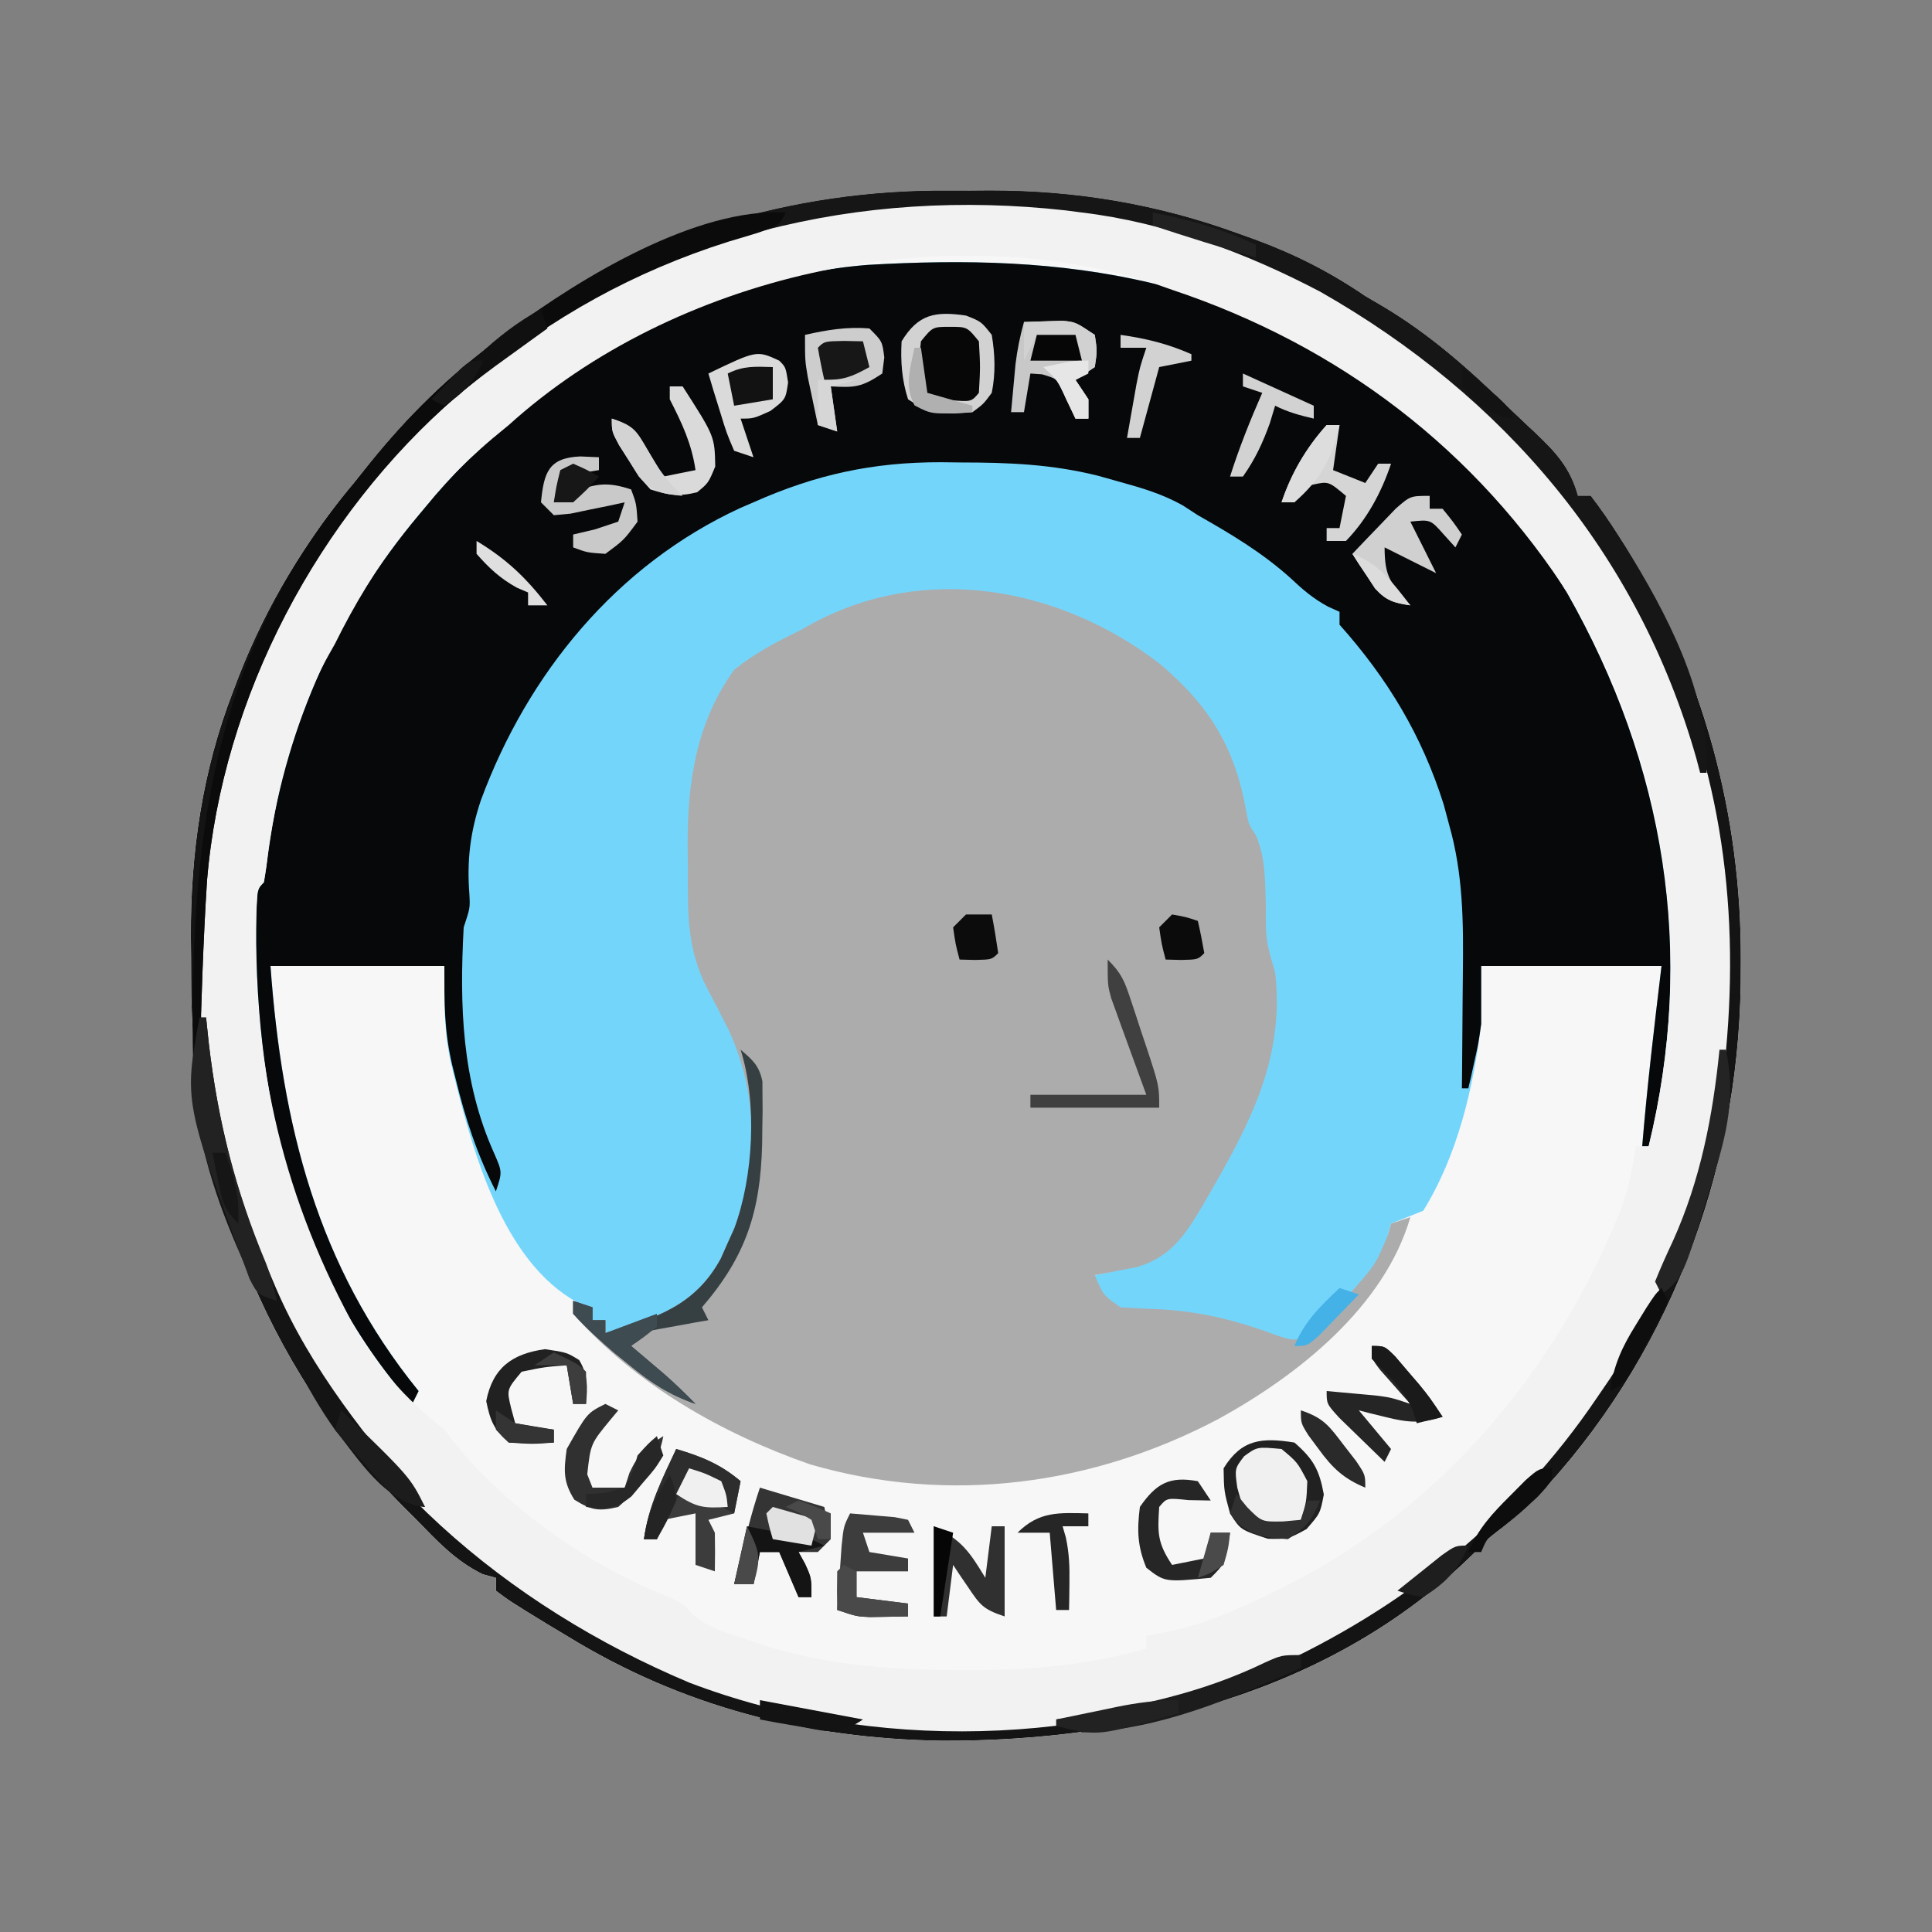 <?xml version="1.0" encoding="UTF-8"?>
<svg version="1.1" xmlns="http://www.w3.org/2000/svg" width="300" height="300">
<rect width="100%" height="100%" fill="#808080" stroke="none"/>
<path d="M0 0 C2.073 0.016 4.144 0 6.217 -0.019 C19.586 -0.042 32.356 2.097 44.948 6.704 C45.797 7.008 46.647 7.313 47.522 7.627 C53.696 9.912 59.135 12.669 64.573 16.391 C65.424 16.889 66.274 17.386 67.151 17.899 C74.717 22.374 80.875 27.931 87.151 34.017 C88.381 35.206 89.63 36.377 90.881 37.543 C94.089 40.591 96.373 42.992 97.573 47.391 C98.233 47.391 98.893 47.391 99.573 47.391 C101.084 49.36 102.432 51.302 103.76 53.391 C104.359 54.333 104.359 54.333 104.97 55.294 C116.979 74.725 123.001 96.796 122.885 119.579 C122.88 120.754 122.874 121.93 122.868 123.141 C122.459 152.741 111.544 181.579 90.901 203.188 C88.556 205.407 86.092 207.375 83.573 209.391 C82.823 210.159 82.072 210.928 81.299 211.719 C59.335 233.243 28.537 240.807 -1.255 240.689 C-22.142 240.357 -41.501 235.431 -59.427 224.391 C-60.964 223.471 -60.964 223.471 -62.533 222.532 C-68.254 219.022 -68.254 219.022 -70.427 217.391 C-70.427 216.731 -70.427 216.071 -70.427 215.391 C-71.435 215.117 -71.435 215.117 -72.462 214.836 C-76.725 212.758 -79.577 209.636 -82.865 206.266 C-83.507 205.627 -84.15 204.987 -84.812 204.329 C-106.416 182.484 -117.838 152.752 -117.743 122.266 C-117.74 120.157 -117.763 118.05 -117.789 115.942 C-117.851 102.797 -116.012 90.087 -111.24 77.766 C-110.94 76.975 -110.64 76.185 -110.332 75.37 C-105.999 64.317 -100.067 54.489 -92.427 45.391 C-91.604 44.361 -90.78 43.331 -89.931 42.27 C-84.074 35.026 -77.94 28.976 -70.427 23.391 C-69.651 22.789 -68.875 22.187 -68.076 21.567 C-48.392 6.919 -24.363 -0.224 0 0 Z " fill="#F7F7F7" transform="translate(147.427,29.609)"/>
<path d="M0 0 C0.889 0.193 1.779 0.387 2.695 0.586 C27.535 6.898 51.191 26.405 64.312 48.031 C79.542 74.823 84.341 103.893 77 134 C76.67 134 76.34 134 76 134 C76.768 124.637 77.881 115.327 79 106 C69.76 106 60.52 106 51 106 C51 108.97 51 111.94 51 115 C49.797 124.91 47.322 135.428 42 144 C40.338 144.678 38.672 145.346 37 146 C36.337 148.378 36.337 148.378 36 151 C34.547 153.281 34.547 153.281 32.75 155.5 C32.125 156.272 31.5 157.044 30.855 157.84 C28.68 160.373 26.433 162.715 24 165 C23.336 164.795 22.672 164.59 21.988 164.379 C20.664 163.975 20.664 163.975 19.312 163.562 C18.442 163.296 17.572 163.029 16.676 162.754 C10.536 161.024 4.636 160.734 -1.723 160.477 C-5.127 159.981 -6.645 159.478 -9 157 C-9 156.01 -9 155.02 -9 154 C-8.299 153.862 -7.598 153.724 -6.875 153.582 C-0.325 151.829 3.106 149.436 6.5 143.562 C7.69 141.387 8.858 139.2 10 137 C10.512 136.165 11.024 135.329 11.551 134.469 C16.653 125.778 19.165 117.07 18 107 C17.67 106.34 17.34 105.68 17 105 C16.8 101.49 16.655 97.987 16.57 94.473 C16.365 89.563 15.428 86.368 13 82 C12.445 79.727 12.445 79.727 12.125 77.625 C10.217 68.513 4.379 62.378 -3 57 C-15.433 49.606 -27.449 47.331 -41.73 49.395 C-44.291 50.059 -46.574 50.94 -49 52 C-49.587 52.242 -50.174 52.484 -50.779 52.734 C-59.642 56.479 -65.225 59.841 -69.117 69.07 C-71.176 75.903 -71.247 82.601 -71.312 89.688 C-71.342 90.713 -71.371 91.738 -71.4 92.795 C-71.478 102.197 -69.096 109.672 -64.25 117.688 C-60.154 125.613 -60.936 135.984 -63.125 144.438 C-65.441 150.845 -68.398 156.534 -74.438 159.938 C-75.613 160.288 -76.789 160.639 -78 161 C-78.66 161.201 -79.32 161.402 -80 161.609 C-81.658 162.104 -83.328 162.556 -85 163 C-85 162.34 -85 161.68 -85 161 C-85.66 161 -86.32 161 -87 161 C-87.33 160.34 -87.66 159.68 -88 159 C-88.773 158.557 -89.547 158.113 -90.344 157.656 C-101.684 150.585 -106.044 133.098 -109 121 C-110.125 115.728 -110 111.677 -110 106 C-118.91 106 -127.82 106 -137 106 C-135.212 130.54 -129.816 152.525 -114 172 C-114.33 172.66 -114.66 173.32 -115 174 C-133.793 152.79 -139.702 124.919 -139.203 97.297 C-139 94 -139 94 -138 93 C-137.721 91.15 -137.478 89.295 -137.25 87.438 C-134.357 68.233 -126.465 50.877 -114 36 C-113.156 34.992 -112.311 33.984 -111.441 32.945 C-94.896 13.788 -69.788 -0.867 -44.242 -2.871 C-29.235 -3.734 -14.652 -3.492 0 0 Z " fill="#74D5FB" transform="translate(179,44)"/>
<path d="M0 0 C7.723 6.488 11.76 13.006 13.508 22.922 C13.896 25.019 13.896 25.019 15.02 26.727 C16.54 30.252 16.432 33.822 16.562 37.625 C16.543 42.976 16.543 42.976 18 48 C19.51 61.051 14.282 71.133 7.938 82.125 C7.514 82.86 7.091 83.595 6.655 84.352 C3.969 88.84 1.841 92.12 -3.359 93.73 C-4.148 93.881 -4.937 94.032 -5.75 94.188 C-6.549 94.346 -7.348 94.505 -8.172 94.668 C-9.077 94.832 -9.077 94.832 -10 95 C-8.691 98.122 -8.691 98.122 -6 100 C-3.897 100.132 -1.793 100.231 0.312 100.312 C6.766 100.698 12.217 102.104 18.258 104.355 C20.914 105.221 20.914 105.221 23.145 104.355 C25.275 102.799 26.861 101.142 28.562 99.125 C29.141 98.447 29.72 97.769 30.316 97.07 C33.603 93.304 33.603 93.304 35.5 88.812 C35.665 88.214 35.83 87.616 36 87 C36.99 86.67 37.98 86.34 39 86 C34.952 99.936 21.591 110.521 9.268 117.3 C-10.337 127.68 -32.657 130.65 -54.191 124.391 C-67.897 119.629 -81.351 111.953 -91 101 C-91 100.34 -91 99.68 -91 99 C-90.01 99.33 -89.02 99.66 -88 100 C-88 100.66 -88 101.32 -88 102 C-87.34 102 -86.68 102 -86 102 C-86 102.66 -86 103.32 -86 104 C-78.222 101.704 -72.096 99.813 -68.078 92.43 C-67.722 91.628 -67.367 90.826 -67 90 C-66.665 89.26 -66.33 88.52 -65.984 87.758 C-62.197 77.531 -62.323 66.84 -66.819 57.012 C-67.895 54.836 -69.01 52.688 -70.152 50.547 C-73.496 44.127 -73.183 38.379 -73.188 31.25 C-73.2 30.19 -73.212 29.131 -73.225 28.039 C-73.243 18.294 -71.836 9.108 -66 1 C-62.888 -1.507 -59.583 -3.255 -56 -5 C-55.292 -5.389 -54.585 -5.779 -53.855 -6.18 C-36.265 -15.686 -15.445 -11.812 0 0 Z " fill="#ACACAC" transform="translate(180,103)"/>
<path d="M0 0 C0.889 0.193 1.779 0.387 2.695 0.586 C27.535 6.898 51.191 26.405 64.312 48.031 C79.542 74.823 84.341 103.893 77 134 C76.67 134 76.34 134 76 134 C76.768 124.637 77.881 115.327 79 106 C69.76 106 60.52 106 51 106 C51 108.97 51 111.94 51 115 C50.562 118.066 50.562 118.066 50 120.562 C49.814 121.409 49.629 122.256 49.438 123.129 C49.293 123.746 49.149 124.364 49 125 C48.67 125 48.34 125 48 125 C48.016 123.617 48.016 123.617 48.032 122.205 C48.066 118.744 48.091 115.284 48.11 111.823 C48.12 110.332 48.133 108.841 48.151 107.351 C48.242 99.321 48.233 91.789 46 84 C45.728 82.983 45.456 81.966 45.176 80.918 C41.776 70.165 36.472 61.383 29 53 C29 52.34 29 51.68 29 51 C28.415 50.737 27.83 50.474 27.227 50.203 C24.9 48.946 23.293 47.562 21.375 45.75 C16.958 41.787 12.142 38.919 7 36 C6.219 35.492 5.438 34.984 4.633 34.461 C1.514 32.73 -1.501 31.823 -4.938 30.875 C-6.122 30.542 -7.307 30.21 -8.527 29.867 C-15.686 28.079 -22.399 27.817 -29.75 27.812 C-30.784 27.8 -31.818 27.788 -32.883 27.775 C-43.467 27.755 -52.358 29.697 -62 34 C-62.666 34.286 -63.333 34.572 -64.02 34.867 C-83.298 43.741 -97.068 60.627 -104.314 80.22 C-105.991 85.201 -106.521 89.645 -106.113 94.863 C-106 97 -106 97 -107 100 C-107.652 112.111 -107.325 123.876 -102.25 135.125 C-101 138 -101 138 -102 141 C-104.899 135.305 -106.755 129.685 -108.25 123.5 C-108.425 122.801 -108.6 122.102 -108.78 121.381 C-110.038 115.94 -110 111.839 -110 106 C-118.91 106 -127.82 106 -137 106 C-135.212 130.54 -129.816 152.525 -114 172 C-114.33 172.66 -114.66 173.32 -115 174 C-133.793 152.79 -139.702 124.919 -139.203 97.297 C-139 94 -139 94 -138 93 C-137.721 91.15 -137.478 89.295 -137.25 87.438 C-134.357 68.233 -126.465 50.877 -114 36 C-113.156 34.992 -112.311 33.984 -111.441 32.945 C-94.896 13.788 -69.788 -0.867 -44.242 -2.871 C-29.235 -3.734 -14.652 -3.492 0 0 Z " fill="#070809" transform="translate(179,44)"/>
<path d="M0 0 C2.073 0.016 4.144 0 6.217 -0.019 C19.586 -0.042 32.356 2.097 44.948 6.704 C45.797 7.008 46.647 7.313 47.522 7.627 C53.696 9.912 59.135 12.669 64.573 16.391 C65.424 16.889 66.274 17.386 67.151 17.899 C74.717 22.374 80.875 27.931 87.151 34.017 C88.381 35.206 89.63 36.377 90.881 37.543 C94.089 40.591 96.373 42.992 97.573 47.391 C98.233 47.391 98.893 47.391 99.573 47.391 C101.084 49.36 102.432 51.302 103.76 53.391 C104.359 54.333 104.359 54.333 104.97 55.294 C116.979 74.725 123.001 96.796 122.885 119.579 C122.88 120.754 122.874 121.93 122.868 123.141 C122.459 152.741 111.544 181.579 90.901 203.188 C88.556 205.407 86.092 207.375 83.573 209.391 C82.823 210.159 82.072 210.928 81.299 211.719 C59.335 233.243 28.537 240.807 -1.255 240.689 C-22.142 240.357 -41.501 235.431 -59.427 224.391 C-60.964 223.471 -60.964 223.471 -62.533 222.532 C-68.254 219.022 -68.254 219.022 -70.427 217.391 C-70.427 216.731 -70.427 216.071 -70.427 215.391 C-71.435 215.117 -71.435 215.117 -72.462 214.836 C-76.725 212.758 -79.577 209.636 -82.865 206.266 C-83.507 205.627 -84.15 204.987 -84.812 204.329 C-106.416 182.484 -117.838 152.752 -117.743 122.266 C-117.74 120.157 -117.763 118.05 -117.789 115.942 C-117.851 102.797 -116.012 90.087 -111.24 77.766 C-110.94 76.975 -110.64 76.185 -110.332 75.37 C-105.999 64.317 -100.067 54.489 -92.427 45.391 C-91.604 44.361 -90.78 43.331 -89.931 42.27 C-84.074 35.026 -77.94 28.976 -70.427 23.391 C-69.651 22.789 -68.875 22.187 -68.076 21.567 C-48.392 6.919 -24.363 -0.224 0 0 Z M-68.427 36.391 C-69.63 37.383 -69.63 37.383 -70.857 38.395 C-81.351 47.271 -89.369 58.096 -95.427 70.391 C-95.78 71.016 -96.134 71.642 -96.498 72.286 C-101.988 82.207 -104.699 93.852 -106.068 105.012 C-106.427 107.391 -106.427 107.391 -107.427 108.391 C-108.853 131.528 -104.562 152.982 -93.927 173.516 C-93.572 174.203 -93.217 174.89 -92.851 175.597 C-89.131 182.45 -84.53 187.573 -78.427 192.391 C-77.53 193.536 -77.53 193.536 -76.615 194.704 C-68.356 204.851 -55.748 213.579 -43.634 218.356 C-41.427 219.391 -41.427 219.391 -40.06 220.86 C-37.553 223.211 -34.732 223.886 -31.49 224.954 C-30.264 225.367 -29.038 225.781 -27.775 226.208 C-18.007 229.061 -8.246 229.75 1.885 229.704 C3.061 229.702 4.236 229.701 5.447 229.7 C14.146 229.604 22.191 228.75 30.573 226.391 C30.573 225.731 30.573 225.071 30.573 224.391 C31.864 224.146 33.156 223.901 34.487 223.649 C39.653 222.495 44.198 220.568 48.948 218.266 C49.78 217.865 50.612 217.464 51.469 217.051 C76.258 204.805 94.331 183.219 104.409 157.836 C105.481 154.664 106.137 151.704 106.573 148.391 C107.233 148.391 107.893 148.391 108.573 148.391 C115.709 119.124 111.639 89.45 96.573 63.391 C81.776 40.172 60.554 24.078 34.573 15.391 C33.597 15.048 32.621 14.705 31.616 14.352 C-1.559 3.876 -42.837 13.231 -68.427 36.391 Z " fill="#F2F2F2" transform="translate(147.427,29.609)"/>
<path d="M0 0 C2.073 0.016 4.144 0 6.217 -0.019 C19.586 -0.042 32.356 2.097 44.948 6.704 C45.797 7.008 46.647 7.313 47.522 7.627 C53.696 9.912 59.135 12.669 64.573 16.391 C65.424 16.889 66.274 17.386 67.151 17.899 C74.717 22.374 80.875 27.931 87.151 34.017 C88.381 35.206 89.63 36.377 90.881 37.543 C94.089 40.591 96.373 42.992 97.573 47.391 C98.233 47.391 98.893 47.391 99.573 47.391 C101.084 49.36 102.432 51.302 103.76 53.391 C104.359 54.333 104.359 54.333 104.97 55.294 C116.979 74.725 123.001 96.796 122.885 119.579 C122.88 120.754 122.874 121.93 122.868 123.141 C122.459 152.741 111.544 181.579 90.901 203.188 C88.556 205.407 86.092 207.375 83.573 209.391 C82.823 210.159 82.072 210.928 81.299 211.719 C59.335 233.243 28.537 240.807 -1.255 240.689 C-22.142 240.357 -41.501 235.431 -59.427 224.391 C-60.964 223.471 -60.964 223.471 -62.533 222.532 C-68.254 219.022 -68.254 219.022 -70.427 217.391 C-70.427 216.731 -70.427 216.071 -70.427 215.391 C-71.435 215.117 -71.435 215.117 -72.462 214.836 C-76.725 212.758 -79.577 209.636 -82.865 206.266 C-83.507 205.627 -84.15 204.987 -84.812 204.329 C-106.416 182.484 -117.838 152.752 -117.743 122.266 C-117.74 120.157 -117.763 118.05 -117.789 115.942 C-117.851 102.797 -116.012 90.087 -111.24 77.766 C-110.94 76.975 -110.64 76.185 -110.332 75.37 C-105.999 64.317 -100.067 54.489 -92.427 45.391 C-91.604 44.361 -90.78 43.331 -89.931 42.27 C-84.074 35.026 -77.94 28.976 -70.427 23.391 C-69.651 22.789 -68.875 22.187 -68.076 21.567 C-48.392 6.919 -24.363 -0.224 0 0 Z M-73.427 28.391 C-74.203 29.036 -74.203 29.036 -74.995 29.693 C-97.665 48.712 -112.838 76.294 -116.181 105.797 C-117.686 127.771 -115.211 148.103 -106.427 168.391 C-106.025 169.343 -106.025 169.343 -105.615 170.315 C-93.292 199 -68.67 219.768 -40.392 231.668 C-11.902 242.532 21.806 241.584 49.698 229.579 C70.424 220.209 87.782 206.302 100.573 187.391 C101.563 185.943 101.563 185.943 102.573 184.465 C111.092 171.37 117.266 156.887 119.573 141.391 C119.753 140.237 119.934 139.084 120.12 137.895 C122.929 114.454 120.568 91.796 110.573 70.391 C110.284 69.771 109.996 69.152 109.698 68.513 C95.674 39.069 70.319 18.054 39.885 7.079 C33.525 4.876 27.275 3.191 20.573 2.391 C19.731 2.282 18.889 2.172 18.022 2.059 C-15.155 -1.627 -47.723 6.639 -73.427 28.391 Z " fill="#141414" transform="translate(147.427,29.609)"/>
<path d="M0 0 C2.073 0.016 4.144 0 6.217 -0.019 C19.586 -0.042 32.356 2.097 44.948 6.704 C45.797 7.008 46.647 7.313 47.522 7.627 C53.696 9.912 59.135 12.669 64.573 16.391 C65.424 16.889 66.274 17.386 67.151 17.899 C74.717 22.374 80.875 27.931 87.151 34.017 C88.381 35.206 89.63 36.377 90.881 37.543 C94.089 40.591 96.373 42.992 97.573 47.391 C98.233 47.391 98.893 47.391 99.573 47.391 C101.083 49.36 102.432 51.302 103.76 53.391 C104.157 54.012 104.554 54.632 104.964 55.272 C111.316 65.504 118.061 78.194 117.573 90.391 C117.243 90.391 116.913 90.391 116.573 90.391 C116.377 89.65 116.181 88.909 115.979 88.145 C106.957 56.373 86.104 31.923 57.608 15.704 C46.161 9.674 33.46 4.93 20.573 3.391 C19.731 3.282 18.889 3.172 18.022 3.059 C-13.807 -0.477 -45.402 6.896 -70.673 27.071 C-71.582 27.837 -72.491 28.602 -73.427 29.391 C-74.408 30.198 -75.389 31.005 -76.4 31.836 C-98.031 50.22 -112.933 78.758 -115.28 107.108 C-115.886 116.524 -116.166 125.96 -116.427 135.391 C-116.757 135.391 -117.087 135.391 -117.427 135.391 C-118.022 101.877 -114.845 72.088 -92.427 45.391 C-91.604 44.361 -90.78 43.331 -89.931 42.27 C-84.074 35.026 -77.94 28.976 -70.427 23.391 C-69.651 22.789 -68.875 22.187 -68.076 21.567 C-48.392 6.919 -24.363 -0.224 0 0 Z " fill="#161616" transform="translate(147.427,29.609)"/>
<path d="M0 0 C-1 2 -1 2 -4.438 3.191 C-5.958 3.65 -7.479 4.107 -9 4.562 C-23.509 9.174 -36.292 16.235 -48 26 C-48.984 26.808 -49.967 27.616 -50.98 28.449 C-72.518 47.089 -87.49 75.184 -89.853 103.717 C-90.459 113.133 -90.738 122.569 -91 132 C-91.33 132 -91.66 132 -92 132 C-92.595 98.486 -89.418 68.697 -67 42 C-66.176 40.97 -65.353 39.94 -64.504 38.879 C-58.646 31.635 -52.512 25.585 -45 20 C-44.224 19.398 -43.448 18.796 -42.648 18.176 C-31.841 10.133 -13.799 -0.819 0 0 Z " fill="#0B0B0B" transform="translate(122,33)"/>
<path d="M0 0 C2.952 2.573 3.856 4.218 4.562 8.062 C4 11 4 11 1.875 13.438 C-1 15 -1 15 -4.125 14.938 C-8.386 13.548 -8.386 13.548 -10 11 C-10.938 7.562 -10.938 7.562 -11 4 C-8.212 -0.531 -5.056 -0.813 0 0 Z " fill="#F0F0F0" transform="translate(201,224)"/>
<path d="M0 0 C0.33 0 0.66 0 1 0 C1.135 1.296 1.271 2.591 1.41 3.926 C2.908 16.795 5.857 28.12 11 40 C11.268 40.635 11.536 41.27 11.812 41.924 C17.32 54.745 26.075 65.407 35 76 C28.716 75.291 24.742 68.601 21 64 C18.716 60.794 16.834 57.481 15 54 C14.54 53.156 14.54 53.156 14.071 52.294 C6.017 37.447 -4.011 17.245 0 0 Z " fill="#141414" transform="translate(31,158)"/>
<path d="M0 0 C3.912 1.156 6.875 2.355 10 5 C9.67 6.65 9.34 8.3 9 10 C7.68 10.33 6.36 10.66 5 11 C5.33 11.66 5.66 12.32 6 13 C6.04 15 6.043 17 6 19 C5.01 18.67 4.02 18.34 3 18 C3 15.36 3 12.72 3 10 C1.35 10.33 -0.3 10.66 -2 11 C-2.33 11.99 -2.66 12.98 -3 14 C-3.66 14 -4.32 14 -5 14 C-4.346 8.93 -2.145 4.58 0 0 Z " fill="#3C3C3C" transform="translate(105,225)"/>
<path d="M0 0 C3.3 0.99 6.6 1.98 10 3 C10.33 4.65 10.66 6.3 11 8 C10.34 8.66 9.68 9.32 9 10 C8.01 10 7.02 10 6 10 C6.33 10.598 6.66 11.196 7 11.812 C8 14 8 14 8 17 C7.34 17 6.68 17 6 17 C5.01 14.69 4.02 12.38 3 10 C2.01 10 1.02 10 0 10 C-0.33 11.65 -0.66 13.3 -1 15 C-1.99 15 -2.98 15 -4 15 C-3.522 13.062 -3.043 11.125 -2.562 9.188 C-2.296 8.109 -2.029 7.03 -1.754 5.918 C-1.239 3.926 -0.651 1.952 0 0 Z " fill="#343434" transform="translate(118,231)"/>
<path d="M0 0 C1.871 1.577 2.897 2.487 3.388 4.926 C3.392 5.643 3.395 6.359 3.398 7.098 C3.405 7.895 3.411 8.691 3.417 9.512 C3.403 10.354 3.389 11.195 3.375 12.062 C3.36 13.351 3.36 13.351 3.344 14.665 C3.09 25.063 0.85 32.064 -6 40 C-5.67 40.66 -5.34 41.32 -5 42 C-5.699 42.121 -6.397 42.242 -7.117 42.367 C-8.482 42.619 -8.482 42.619 -9.875 42.875 C-11.232 43.119 -11.232 43.119 -12.617 43.367 C-15.165 43.83 -15.165 43.83 -17 46 C-16.529 46.398 -16.059 46.797 -15.574 47.207 C-14.952 47.737 -14.329 48.267 -13.688 48.812 C-12.765 49.596 -12.765 49.596 -11.824 50.395 C-10.146 51.872 -8.561 53.4 -7 55 C-10.973 53.621 -13.816 51.784 -17.062 49.125 C-17.899 48.447 -18.736 47.769 -19.598 47.07 C-21.852 45.127 -24.002 43.206 -26 41 C-26 40.34 -26 39.68 -26 39 C-25.01 39.33 -24.02 39.66 -23 40 C-23 40.66 -23 41.32 -23 42 C-22.34 42 -21.68 42 -21 42 C-21 42.66 -21 43.32 -21 44 C-13.222 41.704 -7.096 39.813 -3.078 32.43 C-2.722 31.628 -2.367 30.826 -2 30 C-1.497 28.89 -1.497 28.89 -0.984 27.758 C1.988 19.731 2.611 8.212 0 0 Z " fill="#364043" transform="translate(115,163)"/>
<path d="M0 0 C1.258 -0.041 2.516 -0.083 3.812 -0.125 C4.52 -0.148 5.228 -0.171 5.957 -0.195 C8 0 8 0 11 2 C11.375 4.5 11.375 4.5 11 7 C10.01 7.66 9.02 8.32 8 9 C8.99 10.485 8.99 10.485 10 12 C10 12.99 10 13.98 10 15 C9.34 15 8.68 15 8 15 C7.588 14.031 7.175 13.061 6.75 12.062 C5.351 8.877 5.351 8.877 2.812 8.125 C2.214 8.084 1.616 8.043 1 8 C0.67 9.98 0.34 11.96 0 14 C-0.66 14 -1.32 14 -2 14 C-1.858 12.416 -1.711 10.833 -1.562 9.25 C-1.481 8.368 -1.4 7.487 -1.316 6.578 C-1.038 4.306 -0.612 2.201 0 0 Z " fill="#C8C8C8" transform="translate(159,50)"/>
<path d="M0 0 C2 2 2 2 2.312 4.5 C2.158 5.737 2.158 5.737 2 7 C-1.228 9.152 -2.284 9.201 -6 9 C-5.67 11.31 -5.34 13.62 -5 16 C-5.99 15.67 -6.98 15.34 -8 15 C-8.338 13.418 -8.67 11.834 -9 10.25 C-9.186 9.368 -9.371 8.487 -9.562 7.578 C-10 5 -10 5 -10 1 C-6.606 0.224 -3.484 -0.282 0 0 Z " fill="#CDCDCD" transform="translate(135,51)"/>
<path d="M0 0 C1 1 1 1 1.375 3.375 C1 6 1 6 -1.375 7.812 C-4 9 -4 9 -6 9 C-5.34 10.98 -4.68 12.96 -4 15 C-4.99 14.67 -5.98 14.34 -7 14 C-8.168 11.277 -8.168 11.277 -9.188 7.938 C-9.532 6.833 -9.876 5.728 -10.23 4.59 C-10.484 3.735 -10.738 2.881 -11 2 C-3.49 -1.611 -3.49 -1.611 0 0 Z " fill="#DADADA" transform="translate(121,56)"/>
<path d="M0 0 C1.48 0.114 2.959 0.241 4.438 0.375 C5.261 0.445 6.085 0.514 6.934 0.586 C7.956 0.791 7.956 0.791 9 1 C9.33 1.66 9.66 2.32 10 3 C7.36 3 4.72 3 2 3 C2.33 3.99 2.66 4.98 3 6 C5.97 6.495 5.97 6.495 9 7 C9 7.66 9 8.32 9 9 C6.36 9 3.72 9 1 9 C1 10.32 1 11.64 1 13 C3.64 13.33 6.28 13.66 9 14 C9 14.66 9 15.32 9 16 C7.742 16.021 6.484 16.041 5.188 16.062 C4.48 16.074 3.772 16.086 3.043 16.098 C1 16 1 16 -2 15 C-1.859 12.875 -1.712 10.75 -1.562 8.625 C-1.481 7.442 -1.4 6.258 -1.316 5.039 C-1 2 -1 2 0 0 Z " fill="#3D3D3D" transform="translate(132,235)"/>
<path d="M0 0 C2.5 0.25 2.5 0.25 4.5 2.25 C4.828 4.965 4.631 7.502 4.5 10.25 C3.5 11.25 3.5 11.25 0 11.375 C-3.5 11.25 -3.5 11.25 -4.5 10.25 C-4.773 4.514 -4.773 4.514 -4.5 2.25 C-2.5 0.25 -2.5 0.25 0 0 Z " fill="#070707" transform="translate(147.5,50.75)"/>
<path d="M0 0 C2.375 0.938 2.375 0.938 4 3 C4.508 6.064 4.613 8.95 4 12 C2.691 13.762 2.691 13.762 1 15 C-3.367 15.39 -5.305 15.463 -9 13 C-9.96 10.021 -10.177 7.119 -10 4 C-7.415 -0.24 -4.778 -0.697 0 0 Z M-7 4 C-7.328 6.715 -7.131 9.252 -7 12 C-5.823 13.404 -5.823 13.404 -2.5 13.125 C0.823 13.404 0.823 13.404 2 12 C2.229 7.983 2.229 7.983 2 4 C0.173 1.751 0.173 1.751 -2.5 1.75 C-5.173 1.751 -5.173 1.751 -7 4 Z " fill="#D2D2D2" transform="translate(150,49)"/>
<path d="M0 0 C0.33 0 0.66 0 1 0 C1.135 1.296 1.271 2.591 1.41 3.926 C2.832 16.097 5.553 26.835 10.292 38.135 C11.026 40.068 11.537 41.987 12 44 C9 43 9 43 7.754 40.586 C-2.452 13.079 -2.452 13.079 0 0 Z " fill="#222222" transform="translate(31,158)"/>
<path d="M0 0 C4.386 2.193 5.513 3.914 8 8 C8.33 5.36 8.66 2.72 9 0 C9.66 0 10.32 0 11 0 C11 4.62 11 9.24 11 14 C7.65 12.883 7.207 12.253 5.312 9.438 C4.876 8.797 4.439 8.156 3.988 7.496 C3.662 7.002 3.336 6.509 3 6 C2.67 8.64 2.34 11.28 2 14 C1.34 14 0.68 14 0 14 C0 9.38 0 4.76 0 0 Z " fill="#303030" transform="translate(145,237)"/>
<path d="M0 0 C0 0.66 0 1.32 0 2 C-10.82 6.757 -22.038 11.62 -34 12 C-36.246 11.008 -36.246 11.008 -38 10 C-37.437 9.91 -36.874 9.82 -36.294 9.728 C-25.465 7.956 -15.529 5.973 -5.617 1.172 C-3 0 -3 0 0 0 Z " fill="#1C1C1C" transform="translate(202,257)"/>
<path d="M0 0 C2 0 2 0 3.656 1.645 C4.265 2.36 4.873 3.075 5.5 3.812 C6.108 4.52 6.717 5.228 7.344 5.957 C9 8 9 8 11 11 C7.728 12.073 5.571 11.893 2.25 11.062 C1.051 10.771 1.051 10.771 -0.172 10.473 C-0.775 10.317 -1.378 10.161 -2 10 C-0.35 11.98 1.3 13.96 3 16 C2.67 16.66 2.34 17.32 2 18 C0.494 16.548 -1.005 15.088 -2.5 13.625 C-3.335 12.813 -4.171 12.001 -5.031 11.164 C-7 9 -7 9 -7 7 C-5.395 7.141 -3.791 7.288 -2.188 7.438 C-1.294 7.519 -0.401 7.6 0.52 7.684 C3 8 3 8 6 9 C5.567 8.518 5.134 8.036 4.688 7.539 C4.131 6.907 3.574 6.276 3 5.625 C2.443 4.999 1.886 4.372 1.312 3.727 C0 2 0 2 0 0 Z " fill="#252525" transform="translate(213,209)"/>
<path d="M0 0 C0 0.66 0 1.32 0 2 C0.66 2 1.32 2 2 2 C3.625 4 3.625 4 5 6 C4.67 6.66 4.34 7.32 4 8 C3.402 7.34 2.804 6.68 2.188 6 C0.125 3.663 0.125 3.663 -3 4 C-2.711 4.577 -2.422 5.155 -2.125 5.75 C-1.083 7.833 -0.042 9.917 1 12 C-1.667 10.667 -4.333 9.333 -7 8 C-7 12.681 -6.004 13.621 -3 17 C-5.539 16.615 -6.728 16.299 -8.484 14.371 C-8.902 13.733 -9.32 13.095 -9.75 12.438 C-10.178 11.797 -10.606 11.156 -11.047 10.496 C-11.361 10.002 -11.676 9.509 -12 9 C-10.572 7.491 -9.132 5.993 -7.688 4.5 C-6.887 3.665 -6.086 2.829 -5.262 1.969 C-3 0 -3 0 0 0 Z " fill="#D0D0D0" transform="translate(222,77)"/>
<path d="M0 0 C0.949 0.041 1.897 0.083 2.875 0.125 C2.875 0.785 2.875 1.445 2.875 2.125 C0.895 2.455 -1.085 2.785 -3.125 3.125 C-3.455 4.445 -3.785 5.765 -4.125 7.125 C-3.073 6.609 -2.021 6.094 -0.938 5.562 C2.36 4.128 4.381 3.96 7.875 5.125 C8.688 7.312 8.688 7.312 8.875 10.125 C6.75 13 6.75 13 3.875 15.125 C1.062 14.938 1.062 14.938 -1.125 14.125 C-1.125 13.465 -1.125 12.805 -1.125 12.125 C0.577 11.723 0.577 11.723 2.312 11.312 C3.488 10.921 4.664 10.529 5.875 10.125 C6.205 9.135 6.535 8.145 6.875 7.125 C6.104 7.293 5.333 7.46 4.539 7.633 C3.536 7.836 2.533 8.04 1.5 8.25 C0.502 8.459 -0.495 8.668 -1.523 8.883 C-2.382 8.963 -3.24 9.043 -4.125 9.125 C-4.785 8.465 -5.445 7.805 -6.125 7.125 C-5.666 2.535 -4.989 0.2 0 0 Z " fill="#C9C9C9" transform="translate(90.125,70.875)"/>
<path d="M0 0 C2.952 2.573 3.856 4.218 4.562 8.062 C4 11 4 11 1.875 13.438 C-1 15 -1 15 -4.125 14.938 C-8.386 13.548 -8.386 13.548 -10 11 C-10.938 7.562 -10.938 7.562 -11 4 C-8.212 -0.531 -5.056 -0.813 0 0 Z M-7.812 2.125 C-9.283 4.053 -9.283 4.053 -8.875 7 C-7.854 10.719 -7.854 10.719 -5 13 C-1.851 12.767 -1.851 12.767 1 12 C1.864 9.243 1.864 9.243 2 6 C0.457 3.05 0.457 3.05 -2 1 C-5.789 0.648 -5.789 0.648 -7.812 2.125 Z " fill="#212121" transform="translate(201,224)"/>
<path d="M0 0 C0.33 0 0.66 0 1 0 C2.548 7.317 1.148 12.917 -1 20 C-1.194 20.646 -1.389 21.292 -1.589 21.957 C-5.669 35.356 -5.669 35.356 -9 38 C-9.33 37.34 -9.66 36.68 -10 36 C-9.153 33.888 -8.22 31.809 -7.25 29.75 C-2.959 20.253 -1.034 10.343 0 0 Z " fill="#242424" transform="translate(267,163)"/>
<path d="M0 0 C0.66 0 1.32 0 2 0 C1.67 2.31 1.34 4.62 1 7 C3.475 7.99 3.475 7.99 6 9 C6.66 8.01 7.32 7.02 8 6 C8.66 6 9.32 6 10 6 C8.524 10.428 6.269 14.634 3 18 C2.01 18 1.02 18 0 18 C0 17.34 0 16.68 0 16 C0.66 16 1.32 16 2 16 C2.33 14.35 2.66 12.7 3 11 C0.3 8.732 0.3 8.732 -2.125 9.25 C-4.196 9.837 -4.196 9.837 -5 12 C-5.66 12 -6.32 12 -7 12 C-5.503 7.51 -3.166 3.522 0 0 Z " fill="#D5D5D5" transform="translate(206,66)"/>
<path d="M0 0 C2.113 2.113 2.584 3.25 3.508 6.027 C3.904 7.216 3.904 7.216 4.309 8.428 C4.578 9.256 4.847 10.084 5.125 10.938 C5.541 12.174 5.541 12.174 5.965 13.436 C8 19.606 8 19.606 8 23 C1.4 23 -5.2 23 -12 23 C-12 22.34 -12 21.68 -12 21 C-6.06 21 -0.12 21 6 21 C4.032 15.583 4.032 15.583 2.051 10.171 C1.807 9.491 1.564 8.81 1.312 8.109 C1.061 7.418 0.81 6.727 0.551 6.015 C0 4 0 4 0 0 Z " fill="#404040" transform="translate(172,149)"/>
<path d="M0 0 C0.66 0.33 1.32 0.66 2 1 C1.627 1.447 1.255 1.895 0.871 2.355 C-2.288 6.182 -2.288 6.182 -2.812 10.938 C-2.544 11.618 -2.276 12.299 -2 13 C-0.35 13 1.3 13 3 13 C3.371 11.855 3.371 11.855 3.75 10.688 C5.11 7.764 6.316 6.7 9 5 C8.119 9.741 5.572 12.85 2 16 C-1.069 16.714 -2.168 16.517 -4.812 14.875 C-6.596 12.059 -6.45 10.281 -6 7 C-2.842 1.421 -2.842 1.421 0 0 Z " fill="#303030" transform="translate(94,218)"/>
<path d="M0 0 C3.375 0.5 3.375 0.5 5.312 1.688 C6.704 4.06 6.594 5.797 6.375 8.5 C5.715 8.5 5.055 8.5 4.375 8.5 C4.045 6.52 3.715 4.54 3.375 2.5 C-0.057 2.764 -0.057 2.764 -3.625 3.5 C-5.959 6.281 -5.959 6.281 -5.25 9.188 C-4.941 10.332 -4.941 10.332 -4.625 11.5 C-1.655 11.995 -1.655 11.995 1.375 12.5 C1.375 13.16 1.375 13.82 1.375 14.5 C-1.938 14.75 -1.938 14.75 -5.625 14.5 C-7.974 12.454 -8.504 11.091 -9.125 8.062 C-8.112 2.87 -5.069 0.699 0 0 Z " fill="#212121" transform="translate(84.625,209.5)"/>
<path d="M0 0 C0.66 0 1.32 0 2 0 C6.977 7.75 6.977 7.75 7.062 12.438 C6 15 6 15 4.25 16.438 C1.394 17.151 -0.194 16.888 -3 16 C-4.801 14.004 -4.801 14.004 -6.312 11.562 C-7.08 10.358 -7.08 10.358 -7.863 9.129 C-9 7 -9 7 -9 5 C-5.468 6.177 -5.137 6.956 -3.312 10.062 C-2.876 10.796 -2.439 11.529 -1.988 12.285 C-1.662 12.851 -1.336 13.417 -1 14 C0.65 13.67 2.3 13.34 4 13 C3.391 8.86 1.895 5.707 0 2 C0 1.34 0 0.68 0 0 Z " fill="#DADADA" transform="translate(104,60)"/>
<path d="M0 0 C0.66 0.99 1.32 1.98 2 3 C0.866 2.979 -0.269 2.959 -1.438 2.938 C-4.816 2.584 -4.816 2.584 -6 4 C-6.263 8.032 -6.294 9.559 -4 13 C-2.35 12.67 -0.7 12.34 1 12 C1.33 10.68 1.66 9.36 2 8 C2.99 8 3.98 8 5 8 C4.25 12.75 4.25 12.75 2 15 C-5.131 15.679 -5.131 15.679 -8 13.438 C-9.389 10.052 -9.453 7.625 -9 4 C-6.476 0.354 -4.421 -0.814 0 0 Z " fill="#262626" transform="translate(186,230)"/>
<path d="M0 0 C1.258 -0.041 2.516 -0.083 3.812 -0.125 C4.52 -0.148 5.228 -0.171 5.957 -0.195 C8 0 8 0 11 2 C11.375 4.5 11.375 4.5 11 7 C10.01 7.66 9.02 8.32 8 9 C8.99 10.485 8.99 10.485 10 12 C10 12.99 10 13.98 10 15 C9.34 15 8.68 15 8 15 C7.546 14.051 7.093 13.102 6.625 12.125 C5.198 8.997 5.198 8.997 3 7 C4.65 6.67 6.3 6.34 8 6 C8 5.01 8 4.02 8 3 C5.03 2.505 5.03 2.505 2 2 C1.34 3.32 0.68 4.64 0 6 C0 4.02 0 2.04 0 0 Z " fill="#D1D1D1" transform="translate(159,50)"/>
<path d="M0 0 C3.912 1.156 6.875 2.355 10 5 C9.67 6.65 9.34 8.3 9 10 C8.34 9.67 7.68 9.34 7 9 C6.375 6.938 6.375 6.938 6 5 C4.68 4.67 3.36 4.34 2 4 C0.35 7.3 -1.3 10.6 -3 14 C-3.66 14 -4.32 14 -5 14 C-4.346 8.93 -2.145 4.58 0 0 Z " fill="#2D2D2D" transform="translate(105,225)"/>
<path d="M0 0 C0.99 0.33 1.98 0.66 3 1 C3 1.66 3 2.32 3 3 C3.66 3 4.32 3 5 3 C5 3.66 5 4.32 5 5 C7.64 4.01 10.28 3.02 13 2 C13 2.66 13 3.32 13 4 C11 5.625 11 5.625 9 7 C9.471 7.398 9.941 7.797 10.426 8.207 C11.048 8.737 11.671 9.267 12.312 9.812 C12.927 10.335 13.542 10.857 14.176 11.395 C15.854 12.872 17.439 14.4 19 16 C15.027 14.621 12.184 12.784 8.938 10.125 C8.101 9.447 7.264 8.769 6.402 8.07 C4.148 6.127 1.998 4.206 0 2 C0 1.34 0 0.68 0 0 Z " fill="#3E4B51" transform="translate(89,202)"/>
<path d="M0 0 C3.63 1.65 7.26 3.3 11 5 C11 5.66 11 6.32 11 7 C8.831 6.494 7 6 5 5 C4.598 6.33 4.598 6.33 4.188 7.688 C3.075 10.791 1.898 13.311 0 16 C-0.66 16 -1.32 16 -2 16 C-0.582 11.528 1.113 7.289 3 3 C2.01 2.67 1.02 2.34 0 2 C0 1.34 0 0.68 0 0 Z " fill="#D2D2D2" transform="translate(193,58)"/>
<path d="M0 0 C1.626 0.309 3.251 0.622 4.875 0.938 C5.78 1.112 6.685 1.286 7.617 1.465 C10 2 10 2 12 3 C10.68 3.33 9.36 3.66 8 4 C8.33 4.598 8.66 5.196 9 5.812 C10 8 10 8 10 11 C9.34 11 8.68 11 8 11 C7.01 8.69 6.02 6.38 5 4 C4.01 4 3.02 4 2 4 C1.67 5.65 1.34 7.3 1 9 C0.01 9 -0.98 9 -2 9 C-1.34 6.03 -0.68 3.06 0 0 Z " fill="#141414" transform="translate(116,237)"/>
<path d="M0 0 C0 0.66 0 1.32 0 2 C-1.32 2 -2.64 2 -4 2 C-3.836 2.562 -3.673 3.124 -3.504 3.703 C-2.971 6.131 -2.901 8.269 -2.938 10.75 C-2.947 11.549 -2.956 12.348 -2.965 13.172 C-2.976 13.775 -2.988 14.378 -3 15 C-3.66 15 -4.32 15 -5 15 C-5.33 11.04 -5.66 7.08 -6 3 C-7.65 3 -9.3 3 -11 3 C-7.631 -0.369 -4.543 -0.101 0 0 Z " fill="#262626" transform="translate(169,235)"/>
<path d="M0 0 C3.949 0.551 7.349 1.389 11 3 C11 3.33 11 3.66 11 4 C9.35 4.33 7.7 4.66 6 5 C5.01 8.63 4.02 12.26 3 16 C2.34 16 1.68 16 1 16 C1.31 14.229 1.623 12.458 1.938 10.688 C2.112 9.701 2.286 8.715 2.465 7.699 C3 5 3 5 4 2 C2.68 2 1.36 2 0 2 C0 1.34 0 0.68 0 0 Z " fill="#D2D2D2" transform="translate(174,52)"/>
<path d="M0 0 C0.33 0.99 0.66 1.98 1 3 C0.264 3.531 -0.472 4.062 -1.23 4.609 C-2.694 5.669 -2.694 5.669 -4.188 6.75 C-5.632 7.794 -5.632 7.794 -7.105 8.859 C-9.791 10.846 -12.407 12.895 -15 15 C-15.66 14.67 -16.32 14.34 -17 14 C-15.109 12.224 -13.213 10.454 -11.312 8.688 C-10.517 7.938 -10.517 7.938 -9.705 7.174 C-6.648 4.342 -3.688 2.005 0 0 Z " fill="#101010" transform="translate(84,48)"/>
<path d="M0 0 C2.125 0.375 2.125 0.375 4 1 C4.382 2.656 4.714 4.325 5 6 C4 7 4 7 1.438 7.062 C0.231 7.032 0.231 7.032 -1 7 C-1.625 4.625 -1.625 4.625 -2 2 C-1.34 1.34 -0.68 0.68 0 0 Z " fill="#0B0B0B" transform="translate(182,142)"/>
<path d="M0 0 C1.32 0 2.64 0 4 0 C4.381 1.991 4.713 3.993 5 6 C4 7 4 7 1.438 7.062 C0.231 7.032 0.231 7.032 -1 7 C-1.625 4.625 -1.625 4.625 -2 2 C-1.34 1.34 -0.68 0.68 0 0 Z " fill="#0C0C0C" transform="translate(150,142)"/>
<path d="M0 0 C10.676 10.353 10.676 10.353 13 15 C8.585 14.598 6.463 11.596 3.75 8.438 C3.291 7.917 2.832 7.397 2.359 6.861 C1.232 5.581 0.115 4.291 -1 3 C-0.67 2.01 -0.34 1.02 0 0 Z " fill="#1C1C1C" transform="translate(53,219)"/>
<path d="M0 0 C0.66 0.33 1.32 0.66 2 1 C2 2.32 2 3.64 2 5 C4.64 5.33 7.28 5.66 10 6 C10 6.66 10 7.32 10 8 C8.742 8.021 7.484 8.041 6.188 8.062 C5.48 8.074 4.772 8.086 4.043 8.098 C2 8 2 8 -1 7 C-1.043 5 -1.041 3 -1 1 C-0.67 0.67 -0.34 0.34 0 0 Z " fill="#494949" transform="translate(131,243)"/>
<path d="M0 0 C0 0.66 0 1.32 0 2 C-12.485 5.629 -12.485 5.629 -19 4 C-19 3.67 -19 3.34 -19 3 C-16.584 2.495 -14.168 1.996 -11.75 1.5 C-11.068 1.357 -10.386 1.214 -9.684 1.066 C-6.354 0.387 -3.417 0 0 0 Z " fill="#222222" transform="translate(183,264)"/>
<path d="M0 0 C1.454 0.031 1.454 0.031 2.938 0.062 C3.268 1.383 3.598 2.703 3.938 4.062 C1.29 5.523 0.043 6.062 -3.062 6.062 C-3.445 4.406 -3.776 2.738 -4.062 1.062 C-3.062 0.062 -3.062 0.062 0 0 Z " fill="#171717" transform="translate(131.062,52.938)"/>
<path d="M0 0 C2.31 0.66 4.62 1.32 7 2 C6.67 3.32 6.34 4.64 6 6 C3.03 5.505 3.03 5.505 0 5 C-0.562 3.062 -0.562 3.062 -1 1 C-0.67 0.67 -0.34 0.34 0 0 Z " fill="#E1E1E1" transform="translate(120,234)"/>
<path d="M0 0 C0 1.65 0 3.3 0 5 C-1.98 5.33 -3.96 5.66 -6 6 C-6.33 4.35 -6.66 2.7 -7 1 C-4.537 -0.231 -2.72 -0.072 0 0 Z " fill="#121212" transform="translate(120,57)"/>
<path d="M0 0 C0.536 0.66 1.073 1.32 1.625 2 C3.9 4.31 3.9 4.31 7.25 4.25 C8.158 4.168 9.065 4.085 10 4 C10.33 3.01 10.66 2.02 11 1 C11.66 1 12.32 1 13 1 C11.63 4.161 11.011 4.993 8 7 C4.706 6.794 2.689 6.574 0.125 4.438 C-0.246 3.963 -0.618 3.489 -1 3 C-0.67 2.01 -0.34 1.02 0 0 Z " fill="#303030" transform="translate(192,232)"/>
<path d="M0 0 C5.691 1.097 10.746 2.541 16 5 C16 5.66 16 6.32 16 7 C10.639 5.411 5.292 3.81 0 2 C0 1.34 0 0.68 0 0 Z " fill="#212121" transform="translate(179,33)"/>
<path d="M0 0 C2.438 0.75 2.438 0.75 5 2 C5.812 4.125 5.812 4.125 6 6 C2.284 6.201 1.228 6.152 -2 4 C-1.34 2.68 -0.68 1.36 0 0 Z " fill="#F0F0F0" transform="translate(107,228)"/>
<path d="M0 0 C0.33 0.99 0.66 1.98 1 3 C-0.258 5.043 -0.258 5.043 -2.125 7.188 C-2.726 7.903 -3.326 8.618 -3.945 9.355 C-6.475 11.38 -7.84 11.333 -11 11 C-11 10.34 -11 9.68 -11 9 C-10.051 8.938 -9.102 8.876 -8.125 8.812 C-7.094 8.544 -6.062 8.276 -5 8 C-3.739 5.638 -3.739 5.638 -3 3 C-1.375 1.188 -1.375 1.188 0 0 Z " fill="#272727" transform="translate(102,223)"/>
<path d="M0 0 C0.33 0.66 0.66 1.32 1 2 C-0.03 4.269 -1.104 6.392 -2.312 8.562 C-2.634 9.165 -2.956 9.768 -3.287 10.389 C-5.735 14.868 -5.735 14.868 -8 16 C-7.421 11.974 -6.144 9.192 -4 5.75 C-3.464 4.879 -2.928 4.007 -2.375 3.109 C-1 1 -1 1 0 0 Z " fill="#0E0E0E" transform="translate(258,200)"/>
<path d="M0 0 C3.498 1.166 3.742 1.798 5.5 4.875 C7.093 7.643 8.65 9.827 11 12 C7.807 11.69 6.387 11.429 4.199 9.004 C3.7 8.198 3.201 7.393 2.688 6.562 C2.176 5.759 1.664 4.956 1.137 4.129 C0 2 0 2 0 0 Z " fill="#D3D3D3" transform="translate(95,65)"/>
<path d="M0 0 C0 2 0 2 -2.188 4.375 C-5 7 -5 7 -7.75 9.188 C-10.075 10.803 -10.075 10.803 -11 13 C-11.66 13 -12.32 13 -13 13 C-11.468 9.369 -9.282 7.014 -6.5 4.25 C-5.706 3.451 -4.912 2.652 -4.094 1.828 C-2 0 -2 0 0 0 Z " fill="#0D0D0D" transform="translate(241,228)"/>
<path d="M0 0 C5.28 0.99 10.56 1.98 16 3 C12.157 5.562 10.768 4.919 6.312 4.125 C4.543 3.819 4.543 3.819 2.738 3.508 C1.835 3.34 0.931 3.173 0 3 C0 2.01 0 1.02 0 0 Z " fill="#131313" transform="translate(118,264)"/>
<path d="M0 0 C3.593 1.198 4.421 2.468 6.688 5.438 C7.31 6.241 7.933 7.044 8.574 7.871 C10 10 10 10 10 12 C6.608 10.584 4.903 8.958 2.75 6 C2.229 5.299 1.708 4.598 1.172 3.875 C0 2 0 2 0 0 Z " fill="#2A2A2A" transform="translate(202,219)"/>
<path d="M0 0 C2 0 2 0 3.656 1.645 C4.569 2.718 4.569 2.718 5.5 3.812 C6.413 4.874 6.413 4.874 7.344 5.957 C9 8 9 8 11 11 C9.68 11.33 8.36 11.66 7 12 C6.773 11.278 6.546 10.556 6.312 9.812 C4.755 6.476 2.619 4.551 0 2 C0 1.34 0 0.68 0 0 Z " fill="#1A1A1A" transform="translate(213,209)"/>
<path d="M0 0 C0.66 0 1.32 0 2 0 C0.891 5.173 -0.982 8.484 -5 12 C-5.66 12 -6.32 12 -7 12 C-5.503 7.51 -3.166 3.522 0 0 Z " fill="#DDDDDD" transform="translate(206,66)"/>
<path d="M0 0 C1.98 0 3.96 0 6 0 C6.33 1.32 6.66 2.64 7 4 C4.36 4 1.72 4 -1 4 C-0.67 2.68 -0.34 1.36 0 0 Z " fill="#060606" transform="translate(161,52)"/>
<path d="M0 0 C2.125 0.938 2.125 0.938 4 2 C2.188 4 2.188 4 0 6 C-0.99 6 -1.98 6 -3 6 C-2.625 3.562 -2.625 3.562 -2 1 C-1.34 0.67 -0.68 0.34 0 0 Z " fill="#171717" transform="translate(89,72)"/>
<path d="M0 0 C0.99 0.33 1.98 0.66 3 1 C1.715 2.339 0.421 3.671 -0.875 5 C-1.594 5.742 -2.314 6.485 -3.055 7.25 C-5 9 -5 9 -7 9 C-5.445 5.183 -2.964 2.808 0 0 Z " fill="#44B1E7" transform="translate(208,200)"/>
<path d="M0 0 C4.672 2.825 7.66 5.678 11 10 C10.01 10 9.02 10 8 10 C8 9.34 8 8.68 8 8 C7.423 7.753 6.845 7.505 6.25 7.25 C3.671 5.817 1.939 4.216 0 2 C0 1.34 0 0.68 0 0 Z " fill="#DFDFDF" transform="translate(74,84)"/>
<path d="M0 0 C0.33 0 0.66 0 1 0 C1.33 2.31 1.66 4.62 2 7 C4.31 7.66 6.62 8.32 9 9 C9 9.33 9 9.66 9 10 C2.674 10.358 2.674 10.358 0 8.938 C-1.585 5.867 -0.68 3.278 0 0 Z " fill="#B0B0B0" transform="translate(142,54)"/>
<path d="M0 0 C-1.49 3.792 -3.587 5.806 -7 8 C-9.164 7.605 -9.164 7.605 -11 7 C-9.546 5.828 -8.087 4.662 -6.625 3.5 C-5.407 2.525 -5.407 2.525 -4.164 1.531 C-2 0 -2 0 0 0 Z " fill="#1E1E1E" transform="translate(228,240)"/>
<path d="M0 0 C0 0.66 0 1.32 0 2 C-0.99 2.495 -0.99 2.495 -2 3 C-1.01 4.485 -1.01 4.485 0 6 C0 6.99 0 7.98 0 9 C-0.66 9 -1.32 9 -2 9 C-2.454 8.051 -2.908 7.103 -3.375 6.125 C-4.802 2.997 -4.802 2.997 -7 1 C-2.25 0 -2.25 0 0 0 Z " fill="#E6E6E6" transform="translate(169,56)"/>
<path d="M0 0 C0.688 1.625 0.688 1.625 1 4 C-0.438 7.25 -0.438 7.25 -2 10 C-2.66 10 -3.32 10 -4 10 C-3.435 6.042 -2.191 3.334 0 0 Z " fill="#242424" transform="translate(104,229)"/>
<path d="M0 0 C1.485 0.99 1.485 0.99 3 2 C4.99 2.39 6.99 2.732 9 3 C9 3.66 9 4.32 9 5 C5.625 5.125 5.625 5.125 2 5 C1.34 4.34 0.68 3.68 0 3 C0 2.01 0 1.02 0 0 Z " fill="#343434" transform="translate(77,219)"/>
<path d="M0 0 C3.875 1.875 3.875 1.875 5 3 C5.041 4.666 5.043 6.334 5 8 C4.34 8 3.68 8 3 8 C2.67 6.02 2.34 4.04 2 2 C0.35 2 -1.3 2 -3 2 C-2.01 1.34 -1.02 0.68 0 0 Z " fill="#3D3D3D" transform="translate(86,210)"/>
<path d="M0 0 C1.98 0 3.96 0 6 0 C4.68 0.33 3.36 0.66 2 1 C2.33 3.31 2.66 5.62 3 8 C2.01 7.67 1.02 7.34 0 7 C0 4.69 0 2.38 0 0 Z " fill="#D6D6D6" transform="translate(127,59)"/>
<path d="M0 0 C1.149 0.954 2.294 1.914 3.438 2.875 C4.076 3.409 4.714 3.942 5.371 4.492 C7 6 7 6 8 8 C4.215 7.459 2.408 5.924 0 3 C0 2.01 0 1.02 0 0 Z " fill="#131313" transform="translate(227,57)"/>
<path d="M0 0 C0.99 0.33 1.98 0.66 3 1 C2.34 5.29 1.68 9.58 1 14 C0.67 14 0.34 14 0 14 C0 9.38 0 4.76 0 0 Z " fill="#060606" transform="translate(145,237)"/>
<path d="M0 0 C0.66 0 1.32 0 2 0 C3.423 3.823 4.24 6.913 4 11 C1.687 8.687 1.504 7.521 0.875 4.375 C0.707 3.558 0.54 2.74 0.367 1.898 C0.246 1.272 0.125 0.645 0 0 Z " fill="#161616" transform="translate(33,179)"/>
<path d="M0 0 C0.99 0 1.98 0 3 0 C2.75 2.375 2.75 2.375 2 5 C-0.062 6.312 -0.062 6.312 -2 7 C-1.34 4.69 -0.68 2.38 0 0 Z " fill="#4A4A4A" transform="translate(188,238)"/>
<path d="M0 0 C2.09 4.179 2.166 4.804 1 9 C0.01 9 -0.98 9 -2 9 C-1.34 6.03 -0.68 3.06 0 0 Z " fill="#494949" transform="translate(116,237)"/>
<path d="M0 0 C-1.393 3.367 -2.979 4.986 -6 7 C-6.66 6.67 -7.32 6.34 -8 6 C-7.048 4.994 -6.088 3.995 -5.125 3 C-4.591 2.443 -4.058 1.886 -3.508 1.312 C-2 0 -2 0 0 0 Z " fill="#161616" transform="translate(75,56)"/>
<path d="M0 0 C4.274 1.583 6.265 4.506 9 8 C6.461 7.615 5.272 7.299 3.516 5.371 C3.098 4.733 2.68 4.095 2.25 3.438 C1.822 2.797 1.394 2.156 0.953 1.496 C0.481 0.756 0.481 0.756 0 0 Z " fill="#DCDCDC" transform="translate(210,86)"/>
<path d="M0 0 C2.625 0.938 2.625 0.938 5 2 C5 3.32 5 4.64 5 6 C4.34 6 3.68 6 3 6 C2.67 5.01 2.34 4.02 2 3 C-0 1.791 -0 1.791 -2 1 C-1.34 0.67 -0.68 0.34 0 0 Z " fill="#494949" transform="translate(124,233)"/>
</svg>
